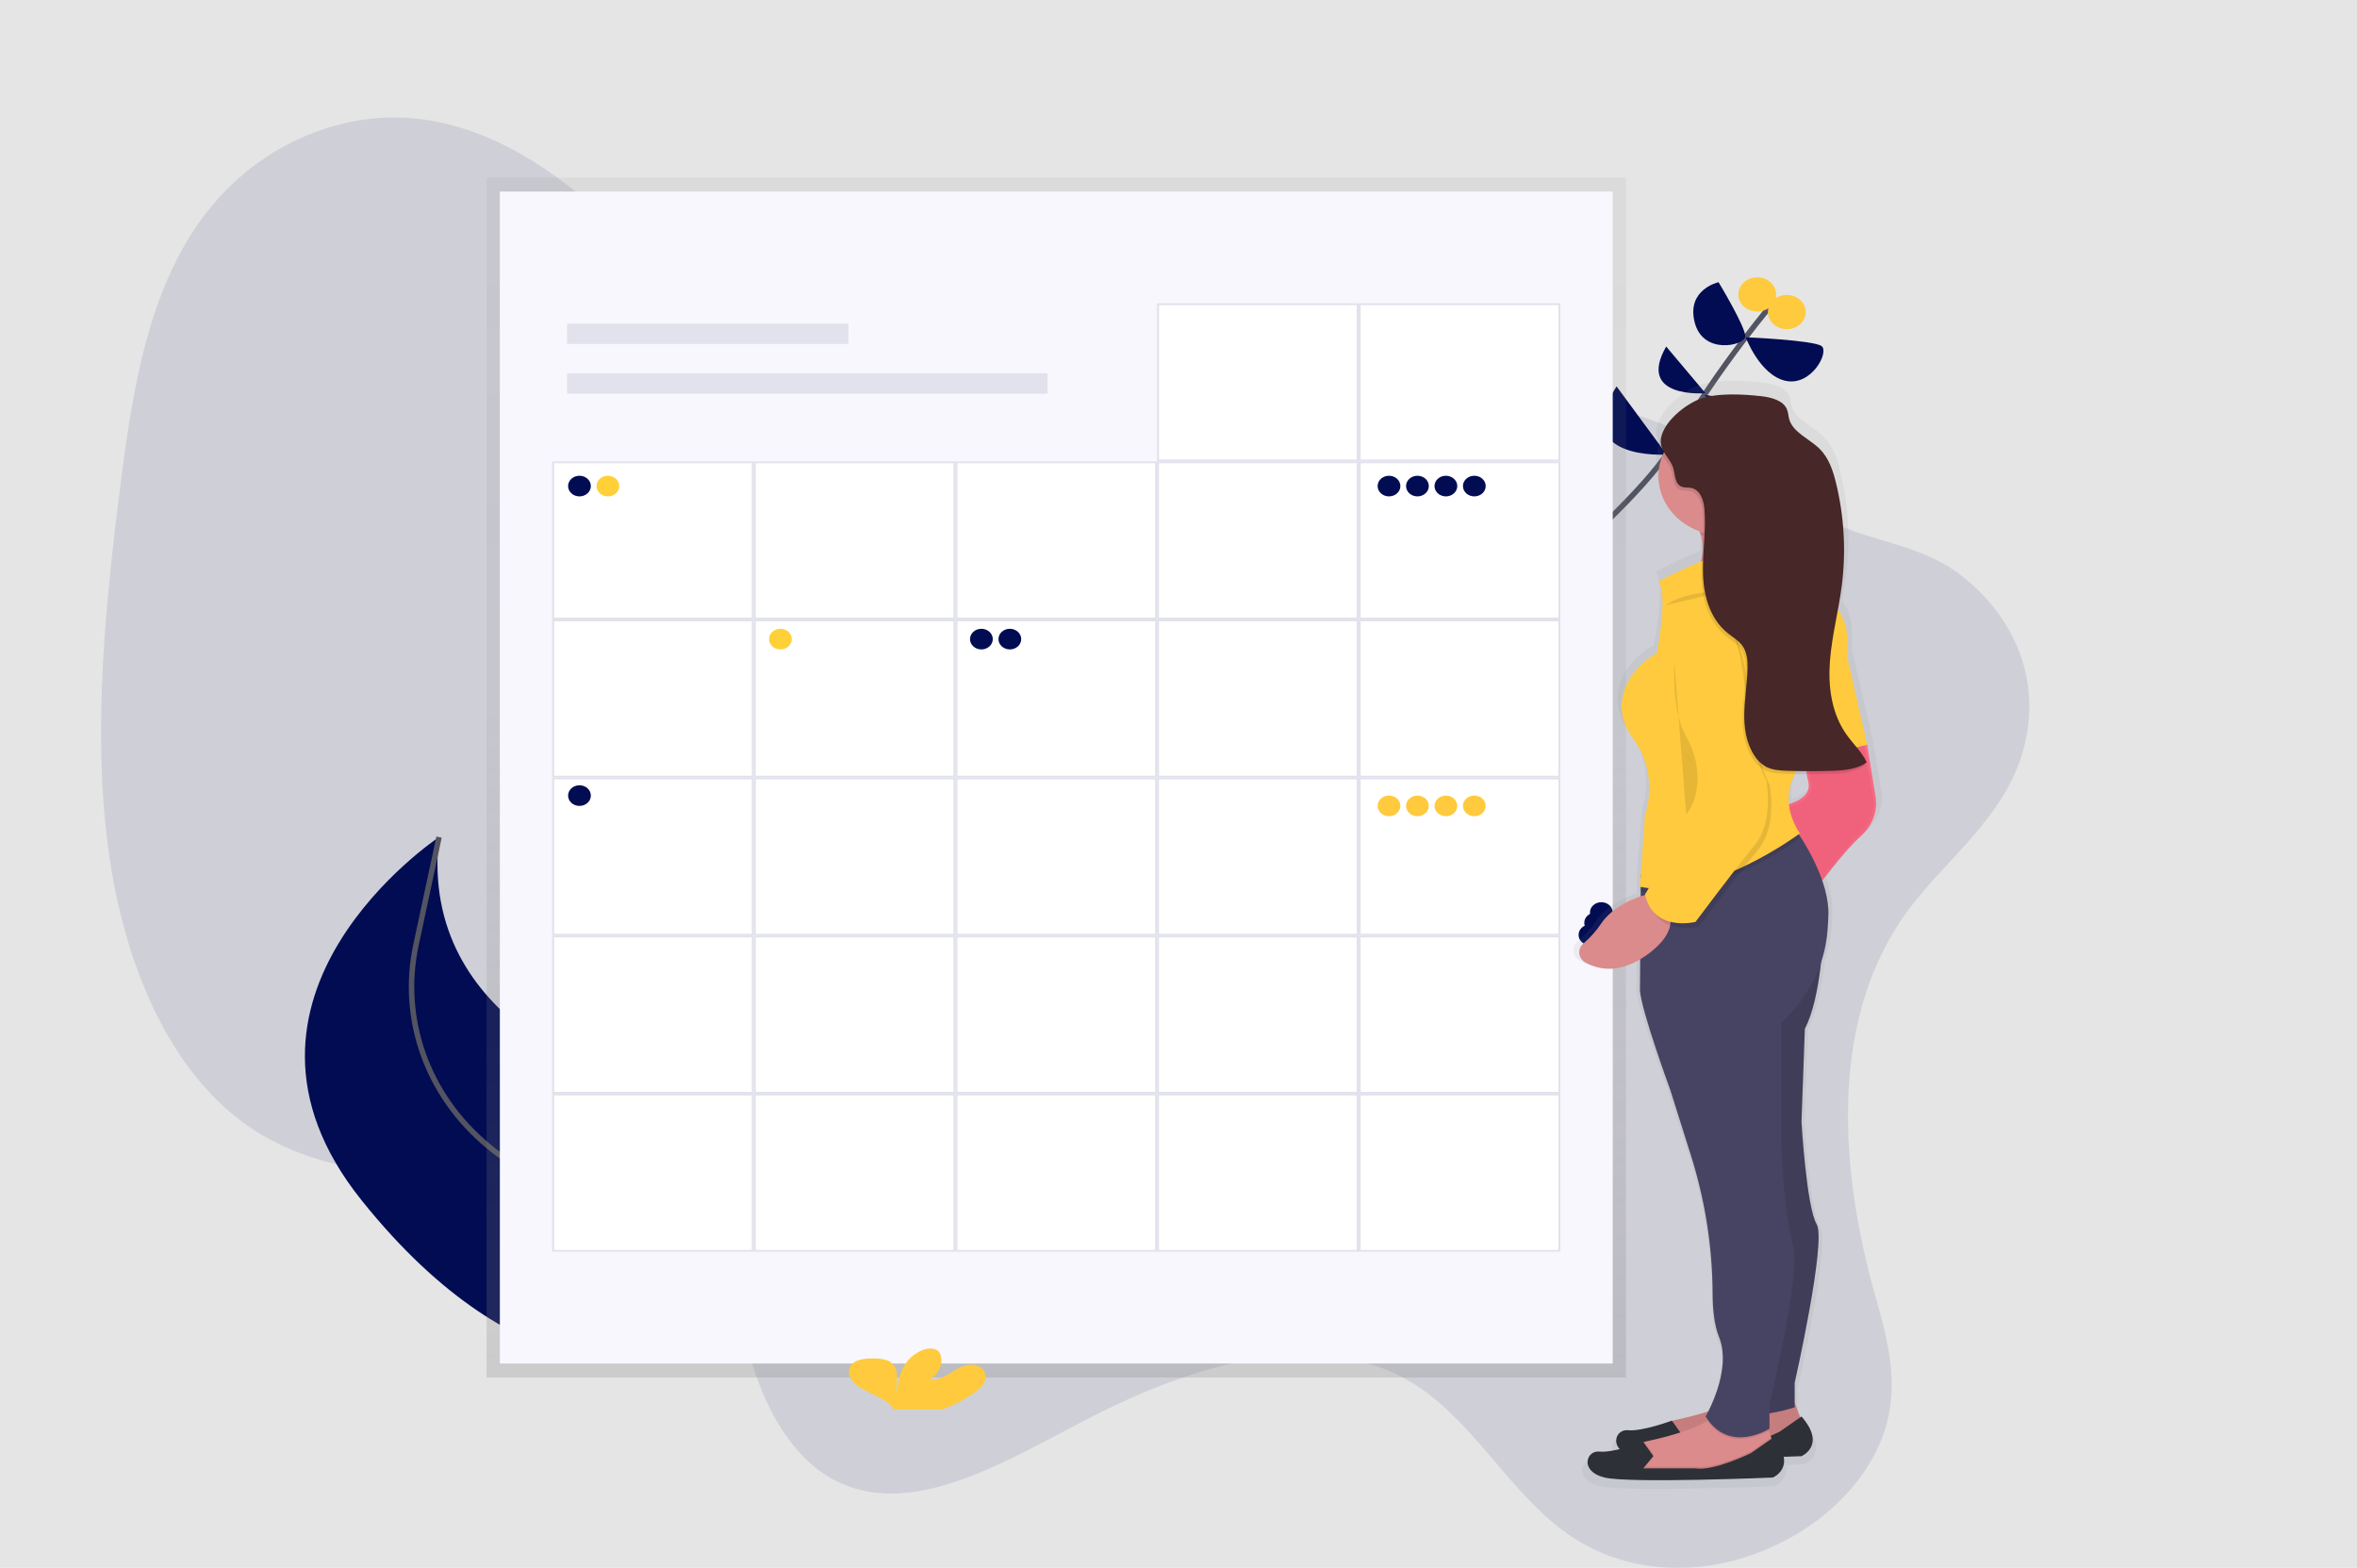 <svg width="863" height="574" viewBox="0 0 863 574" fill="none" xmlns="http://www.w3.org/2000/svg">
<rect width="863" height="574" fill="#E5E5E5"/>
<g id="undraw_Organizing_projects_0p9a 1" clip-path="url(#clip0)">
<g id="undraw_events_2p66 (1) 1">
<g id="undraw_events_2p66 (1) 2" clip-path="url(#clip1)">
<path id="Vector" opacity="0.1" d="M696.384 336.413C669.266 376.198 674.348 430.398 686.258 473.133C690.242 487.442 694.834 502.547 691.427 518.561C687.259 538.141 672.067 553.518 656.691 562.324C628.66 578.337 596.652 577.893 573.343 561.15C553.216 546.688 539.96 521.465 519.409 507.779C485.046 484.87 437.859 498.755 396.887 520.165C367.913 535.277 336.021 554.506 309.24 543.618C290.399 535.973 278.65 514.403 273.167 490.93C270.52 479.598 268.919 467.219 262.851 458.585C259.239 453.453 254.275 450.018 249.128 447.2C202.153 421.512 138.597 442.99 93.296 413.9C62.699 394.26 45.306 353.693 39.588 310.314C33.871 266.936 38.572 220.52 44.458 174.821C48.647 142.33 54.313 107.571 73.118 81.148C93.011 53.199 124.369 40.7 151.625 43.352C178.881 46.005 202.548 61.666 222.946 80.809C248.44 104.733 271.434 135.288 304.43 143.006C326.904 148.264 351.448 142.177 375.348 138.736C415.253 132.98 454.602 134.632 493.673 136.793C531.077 138.862 568.708 141.435 603.561 153.37C628.221 161.824 647.15 179.423 670.166 190.867C685.168 198.327 702.094 199.275 716.073 209.221C733.291 221.475 748.191 244.093 741.297 272.685C734.724 299.884 710.772 315.301 696.384 336.413Z" fill="#020C53"/>
<path id="Vector_2" d="M522.823 246.486C522.823 246.486 596.666 190.369 613.087 162.076C629.508 133.782 650.411 109.401 650.411 109.401" stroke="#535461" stroke-width="2" stroke-miterlimit="10"/>
<path id="Vector_3" d="M640.702 172.652L608.759 166.12C608.759 166.12 616.297 196.675 640.702 172.652Z" fill="#020C53"/>
<path id="Vector_4" d="M591.892 141.461L610.272 166.425C610.272 166.425 574.338 168.779 591.892 141.461Z" fill="#020C53"/>
<path id="Vector_5" d="M653.27 149.185L624.076 144.544C624.076 144.544 642.412 169.84 653.27 149.185Z" fill="#020C53"/>
<path id="Vector_6" d="M610.067 126.873L624.449 143.954C624.449 143.954 598.991 146.142 610.067 126.873Z" fill="#020C53"/>
<path id="Vector_7" d="M639.173 123.471C639.173 123.471 664.032 124.545 666.956 126.7C669.881 128.855 663.249 141.487 653.796 139.425C644.342 137.363 639.173 123.471 639.173 123.471Z" fill="#020C53"/>
<path id="Vector_8" d="M629.238 103.32C629.238 103.32 639.393 120.103 639.013 123.299C638.632 126.495 623.535 130.082 620.486 117.994C617.437 105.906 629.238 103.32 629.238 103.32Z" fill="#020C53"/>
<path id="Vector_9" d="M660.818 116.138C661.967 112.836 659.948 109.315 656.308 108.272C652.668 107.23 648.785 109.061 647.635 112.362C646.486 115.664 648.505 119.186 652.145 120.228C655.785 121.271 659.668 119.439 660.818 116.138Z" fill="#FFCA3D"/>
<path id="Vector_10" d="M649.997 109.686C651.147 106.385 649.127 102.863 645.487 101.821C641.847 100.778 637.964 102.609 636.814 105.911C635.665 109.212 637.684 112.734 641.324 113.777C644.964 114.819 648.847 112.988 649.997 109.686Z" fill="#FFCA3D"/>
<path id="Vector_11" d="M292.498 466.462C292.498 466.462 304.349 434.488 229.219 395.943C229.219 395.943 152.934 375.766 160.735 306.474C160.735 306.474 72.796 364.905 132.302 439.335C191.808 513.766 243.169 497.52 243.169 497.52L292.498 466.462Z" fill="#020C53"/>
<path id="Vector_12" d="M269.592 480.904C269.592 480.904 232.933 444.972 197.795 431.08C190.776 428.215 184.327 424.319 178.706 419.549C156.304 400.983 146.537 372.968 152.312 345.947L160.757 306.474" stroke="#535461" stroke-width="2" stroke-miterlimit="10"/>
<path id="Vector_13" d="M595.343 65.014H178.158V504.324H595.343V65.014Z" fill="url(#paint0_linear)"/>
<path id="Vector_14" d="M590.488 70.127H183.02V499.198H590.488V70.127Z" fill="#F7F7FD"/>
<path id="Vector_15" d="M310.637 118.492H207.629V125.931H310.637V118.492Z" fill="#E2E2EC"/>
<path id="Vector_16" d="M383.559 136.68H207.629V144.119H383.559V136.68Z" fill="#E2E2EC"/>
<path id="Vector_17" d="M570.974 111.383H497.87V168.594H570.974V111.383Z" fill="white"/>
<path id="Vector_18" d="M570.587 111.715V168.262H498.206V111.715H570.587ZM571.318 111.052H497.475V168.925H571.318V111.052Z" fill="#E2E2EC"/>
<path id="Vector_19" d="M497.139 111.383H424.034V168.594H497.139V111.383Z" fill="white"/>
<path id="Vector_20" d="M496.744 111.715V168.262H424.363V111.715H496.744ZM497.475 111.052H423.632V168.925H497.475V111.052Z" fill="#E2E2EC"/>
<path id="Vector_21" d="M570.974 169.257H497.87V226.467H570.974V169.257Z" fill="white"/>
<path id="Vector_22" d="M570.587 169.588V226.136H498.206V169.588H570.587ZM571.318 168.925H497.475V226.799H571.318V168.925Z" fill="#E2E2EC"/>
<path id="Vector_23" d="M497.139 169.257H424.034V226.467H497.139V169.257Z" fill="white"/>
<path id="Vector_24" d="M496.744 169.588V226.136H424.363V169.588H496.744ZM497.475 168.925H423.632V226.799H497.475V168.925Z" fill="#E2E2EC"/>
<path id="Vector_25" d="M423.303 169.257H350.198V226.467H423.303V169.257Z" fill="white"/>
<path id="Vector_26" d="M422.937 169.588V226.136H350.556V169.588H422.937ZM423.668 168.925H349.825V226.799H423.668V168.925Z" fill="#E2E2EC"/>
<path id="Vector_27" d="M349.467 169.257H276.362V226.467H349.467V169.257Z" fill="white"/>
<path id="Vector_28" d="M349.101 169.588V226.136H276.72V169.588H349.101ZM349.832 168.925H275.989V226.799H349.832V168.925Z" fill="#E2E2EC"/>
<path id="Vector_29" d="M275.631 169.257H202.526V226.467H275.631V169.257Z" fill="white"/>
<path id="Vector_30" d="M275.265 169.588V226.136H202.884V169.588H275.265ZM275.996 168.925H202.153V226.799H275.996V168.925Z" fill="#E2E2EC"/>
<path id="Vector_31" d="M570.974 227.124H497.87V284.334H570.974V227.124Z" fill="white"/>
<path id="Vector_32" d="M570.587 227.462V284.009H498.206V227.462H570.587ZM571.318 226.799H497.475V284.672H571.318V226.799Z" fill="#E2E2EC"/>
<path id="Vector_33" d="M497.139 227.124H424.034V284.334H497.139V227.124Z" fill="white"/>
<path id="Vector_34" d="M496.744 227.462V284.009H424.363V227.462H496.744ZM497.475 226.799H423.632V284.672H497.475V226.799Z" fill="#E2E2EC"/>
<path id="Vector_35" d="M423.303 227.124H350.198V284.334H423.303V227.124Z" fill="white"/>
<path id="Vector_36" d="M422.937 227.462V284.009H350.556V227.462H422.937ZM423.668 226.799H349.825V284.672H423.668V226.799Z" fill="#E2E2EC"/>
<path id="Vector_37" d="M349.467 227.124H276.362V284.334H349.467V227.124Z" fill="white"/>
<path id="Vector_38" d="M349.101 227.462V284.009H276.72V227.462H349.101ZM349.832 226.799H275.989V284.672H349.832V226.799Z" fill="#E2E2EC"/>
<path id="Vector_39" d="M275.631 227.124H202.526V284.334H275.631V227.124Z" fill="white"/>
<path id="Vector_40" d="M275.265 227.462V284.009H202.884V227.462H275.265ZM275.996 226.799H202.153V284.672H275.996V226.799Z" fill="#E2E2EC"/>
<path id="Vector_41" d="M570.974 284.997H497.87V342.208H570.974V284.997Z" fill="white"/>
<path id="Vector_42" d="M570.587 285.329V341.876H498.206V285.329H570.587ZM571.318 284.666H497.475V342.539H571.318V284.666Z" fill="#E2E2EC"/>
<path id="Vector_43" d="M497.139 284.997H424.034V342.208H497.139V284.997Z" fill="white"/>
<path id="Vector_44" d="M496.744 285.329V341.876H424.363V285.329H496.744ZM497.475 284.666H423.632V342.539H497.475V284.666Z" fill="#E2E2EC"/>
<path id="Vector_45" d="M423.303 284.997H350.198V342.208H423.303V284.997Z" fill="white"/>
<path id="Vector_46" d="M422.937 285.329V341.876H350.556V285.329H422.937ZM423.668 284.666H349.825V342.539H423.668V284.666Z" fill="#E2E2EC"/>
<path id="Vector_47" d="M349.467 284.997H276.362V342.208H349.467V284.997Z" fill="white"/>
<path id="Vector_48" d="M349.101 285.329V341.876H276.72V285.329H349.101ZM349.832 284.666H275.989V342.539H349.832V284.666Z" fill="#E2E2EC"/>
<path id="Vector_49" d="M275.631 284.997H202.526V342.208H275.631V284.997Z" fill="white"/>
<path id="Vector_50" d="M275.265 285.329V341.876H202.884V285.329H275.265ZM275.996 284.666H202.153V342.539H275.996V284.666Z" fill="#E2E2EC"/>
<path id="Vector_51" d="M570.974 342.864H497.87V400.074H570.974V342.864Z" fill="white"/>
<path id="Vector_52" d="M570.587 343.202V399.743H498.206V343.202H570.587ZM571.318 342.539H497.475V400.406H571.318V342.539Z" fill="#E2E2EC"/>
<path id="Vector_53" d="M497.139 342.864H424.034V400.074H497.139V342.864Z" fill="white"/>
<path id="Vector_54" d="M496.744 343.202V399.743H424.363V343.202H496.744ZM497.475 342.539H423.632V400.406H497.475V342.539Z" fill="#E2E2EC"/>
<path id="Vector_55" d="M423.303 342.864H350.198V400.074H423.303V342.864Z" fill="white"/>
<path id="Vector_56" d="M422.937 343.202V399.743H350.556V343.202H422.937ZM423.668 342.539H349.825V400.406H423.668V342.539Z" fill="#E2E2EC"/>
<path id="Vector_57" d="M349.467 342.864H276.362V400.074H349.467V342.864Z" fill="white"/>
<path id="Vector_58" d="M349.101 343.202V399.743H276.72V343.202H349.101ZM349.832 342.539H275.989V400.406H349.832V342.539Z" fill="#E2E2EC"/>
<path id="Vector_59" d="M275.631 342.864H202.526V400.074H275.631V342.864Z" fill="white"/>
<path id="Vector_60" d="M275.265 343.202V399.743H202.884V343.202H275.265ZM275.996 342.539H202.153V400.406H275.996V342.539Z" fill="#E2E2EC"/>
<path id="Vector_61" d="M570.974 400.738H497.87V457.948H570.974V400.738Z" fill="white"/>
<path id="Vector_62" d="M570.587 401.069V457.616H498.206V401.069H570.587ZM571.318 400.406H497.475V458.28H571.318V400.406Z" fill="#E2E2EC"/>
<path id="Vector_63" d="M497.139 400.738H424.034V457.948H497.139V400.738Z" fill="white"/>
<path id="Vector_64" d="M496.744 401.069V457.616H424.363V401.069H496.744ZM497.475 400.406H423.632V458.28H497.475V400.406Z" fill="#E2E2EC"/>
<path id="Vector_65" d="M423.303 400.738H350.198V457.948H423.303V400.738Z" fill="white"/>
<path id="Vector_66" d="M422.937 401.069V457.616H350.556V401.069H422.937ZM423.668 400.406H349.825V458.28H423.668V400.406Z" fill="#E2E2EC"/>
<path id="Vector_67" d="M349.467 400.738H276.362V457.948H349.467V400.738Z" fill="white"/>
<path id="Vector_68" d="M349.101 401.069V457.616H276.72V401.069H349.101ZM349.832 400.406H275.989V458.28H349.832V400.406Z" fill="#E2E2EC"/>
<path id="Vector_69" d="M275.631 400.738H202.526V457.948H275.631V400.738Z" fill="white"/>
<path id="Vector_70" d="M275.265 401.069V457.616H202.884V401.069H275.265ZM275.996 400.406H202.153V458.28H275.996V400.406Z" fill="#E2E2EC"/>
<path id="Vector_71" d="M356.076 510.397C358.167 508.959 360.134 507.261 360.74 505.192C361.052 504.097 360.887 502.936 360.28 501.948C359.673 500.961 358.67 500.223 357.48 499.888C354.489 499.039 351.294 500.551 348.867 502.122C346.44 503.694 343.669 505.438 340.496 505.113C343.778 502.958 345.343 499.463 344.436 496.287C344.281 495.603 343.898 494.978 343.34 494.497C341.68 493.171 338.668 493.748 336.679 494.782C330.355 498.097 328.593 504.43 328.557 510.152C327.92 508.09 328.454 505.942 328.44 503.82C328.425 501.698 327.643 499.357 325.23 498.217C323.686 497.61 322.014 497.318 320.331 497.361C317.487 497.282 314.322 497.494 312.384 499.032C309.971 500.942 310.6 504.151 312.699 506.253C314.797 508.355 317.992 509.675 320.924 511.127C323.161 512.234 325.427 513.527 326.773 515.278C326.949 515.51 327.096 515.759 327.211 516.02H345.029C348.953 514.568 352.664 512.679 356.076 510.397Z" fill="#FFCA3D"/>
<path id="Vector_72" d="M212.169 181.736C214.471 181.736 216.337 180.044 216.337 177.956C216.337 175.869 214.471 174.177 212.169 174.177C209.868 174.177 208.002 175.869 208.002 177.956C208.002 180.044 209.868 181.736 212.169 181.736Z" fill="#020C53"/>
<path id="Vector_73" d="M222.581 181.736C224.882 181.736 226.748 180.044 226.748 177.956C226.748 175.869 224.882 174.177 222.581 174.177C220.279 174.177 218.413 175.869 218.413 177.956C218.413 180.044 220.279 181.736 222.581 181.736Z" fill="#FFD037"/>
<path id="Vector_74" d="M359.329 237.766C361.631 237.766 363.497 236.074 363.497 233.987C363.497 231.899 361.631 230.207 359.329 230.207C357.028 230.207 355.162 231.899 355.162 233.987C355.162 236.074 357.028 237.766 359.329 237.766Z" fill="#020C53"/>
<path id="Vector_75" d="M369.748 237.766C372.05 237.766 373.915 236.074 373.915 233.987C373.915 231.899 372.05 230.207 369.748 230.207C367.446 230.207 365.581 231.899 365.581 233.987C365.581 236.074 367.446 237.766 369.748 237.766Z" fill="#020C53"/>
<path id="Vector_76" d="M582.153 346.047C584.455 346.047 586.321 344.355 586.321 342.267C586.321 340.18 584.455 338.488 582.153 338.488C579.852 338.488 577.986 340.18 577.986 342.267C577.986 344.355 579.852 346.047 582.153 346.047Z" fill="#020C53"/>
<path id="Vector_77" d="M584.237 341.644C586.539 341.644 588.404 339.952 588.404 337.864C588.404 335.777 586.539 334.085 584.237 334.085C581.935 334.085 580.07 335.777 580.07 337.864C580.07 339.952 581.935 341.644 584.237 341.644Z" fill="#020C53"/>
<path id="Vector_78" d="M586.321 337.864C588.622 337.864 590.488 336.172 590.488 334.085C590.488 331.998 588.622 330.305 586.321 330.305C584.019 330.305 582.153 331.998 582.153 334.085C582.153 336.172 584.019 337.864 586.321 337.864Z" fill="#020C53"/>
<path id="Vector_79" d="M508.573 181.736C510.875 181.736 512.741 180.044 512.741 177.956C512.741 175.869 510.875 174.177 508.573 174.177C506.272 174.177 504.406 175.869 504.406 177.956C504.406 180.044 506.272 181.736 508.573 181.736Z" fill="#020C53"/>
<path id="Vector_80" d="M518.984 181.736C521.286 181.736 523.152 180.044 523.152 177.956C523.152 175.869 521.286 174.177 518.984 174.177C516.683 174.177 514.817 175.869 514.817 177.956C514.817 180.044 516.683 181.736 518.984 181.736Z" fill="#020C53"/>
<path id="Vector_81" d="M529.403 181.736C531.704 181.736 533.57 180.044 533.57 177.956C533.57 175.869 531.704 174.177 529.403 174.177C527.101 174.177 525.236 175.869 525.236 177.956C525.236 180.044 527.101 181.736 529.403 181.736Z" fill="#020C53"/>
<path id="Vector_82" d="M539.814 181.736C542.116 181.736 543.981 180.044 543.981 177.956C543.981 175.869 542.116 174.177 539.814 174.177C537.512 174.177 535.647 175.869 535.647 177.956C535.647 180.044 537.512 181.736 539.814 181.736Z" fill="#020C53"/>
<path id="Vector_83" d="M508.573 298.829C510.875 298.829 512.741 297.137 512.741 295.049C512.741 292.962 510.875 291.27 508.573 291.27C506.272 291.27 504.406 292.962 504.406 295.049C504.406 297.137 506.272 298.829 508.573 298.829Z" fill="#FFCA3D"/>
<path id="Vector_84" d="M518.984 298.829C521.286 298.829 523.152 297.137 523.152 295.049C523.152 292.962 521.286 291.27 518.984 291.27C516.683 291.27 514.817 292.962 514.817 295.049C514.817 297.137 516.683 298.829 518.984 298.829Z" fill="#FFCA3D"/>
<path id="Vector_85" d="M529.403 298.829C531.704 298.829 533.57 297.137 533.57 295.049C533.57 292.962 531.704 291.27 529.403 291.27C527.101 291.27 525.236 292.962 525.236 295.049C525.236 297.137 527.101 298.829 529.403 298.829Z" fill="#FFCA3D"/>
<path id="Vector_86" d="M539.814 298.829C542.116 298.829 543.981 297.137 543.981 295.049C543.981 292.962 542.116 291.27 539.814 291.27C537.512 291.27 535.647 292.962 535.647 295.049C535.647 297.137 537.512 298.829 539.814 298.829Z" fill="#FFCA3D"/>
<path id="Vector_87" d="M285.749 237.766C288.051 237.766 289.917 236.074 289.917 233.987C289.917 231.899 288.051 230.207 285.749 230.207C283.448 230.207 281.582 231.899 281.582 233.987C281.582 236.074 283.448 237.766 285.749 237.766Z" fill="#FFD037"/>
<path id="Vector_88" d="M212.169 295.056C214.471 295.056 216.337 293.364 216.337 291.277C216.337 289.189 214.471 287.497 212.169 287.497C209.868 287.497 208.002 289.189 208.002 291.277C208.002 293.364 209.868 295.056 212.169 295.056Z" fill="#020C53"/>
<path id="Vector_89" d="M578.556 351.749C583.126 354.196 590.254 355.787 599.283 350.529L599.196 362.173C599.839 370.13 610.726 399.246 610.726 399.246L618.402 423.183C623.903 440.093 626.743 457.624 626.839 475.254C626.839 481.096 627.439 487.117 629.289 491.646C633.376 501.665 627.68 514.575 625.209 519.382C621.049 520.657 616.82 521.737 612.539 522.618C612.154 522.698 611.775 522.802 611.405 522.93L611.354 522.863C611.354 522.863 599.832 527.008 594.714 526.437C590.897 526.013 588.507 530.33 591.497 533.506C588.675 534.169 585.78 534.64 583.828 534.421C578.71 533.851 576.143 541.834 585.75 544.115C595.357 546.396 649.789 544.115 649.789 544.115C651.32 543.42 652.553 542.284 653.294 540.884C654.036 539.485 654.243 537.902 653.884 536.384C658.066 536.238 660.676 536.125 660.676 536.125C660.676 536.125 670.283 532.146 660.676 521.292L660.164 521.643L658.109 516.16V508.753C658.109 508.753 670.275 455.707 666.437 449.434C662.599 443.161 660.676 411.221 660.676 411.221L661.977 376.429C665.45 369.931 667.227 359.746 668.126 351.782C669.432 347.983 670.257 344.061 670.582 340.092C670.736 338.223 670.86 336.26 670.941 334.224C670.973 329.759 670.167 325.322 668.557 321.102C672.213 316.328 678.157 308.948 683.063 304.585C690.747 297.742 688.824 289.751 688.824 289.751L685.622 270.356L677.937 237.275C678.903 228.098 676.79 222.814 674.457 219.83C675.013 216.866 675.532 213.902 675.92 210.925C677.623 197.978 676.864 184.862 673.675 172.148C672.564 167.712 671.05 163.163 667.621 159.801C663.739 155.995 657.437 153.674 655.989 148.688C655.631 147.448 655.616 146.129 655.097 144.935C653.694 141.673 649.248 140.486 645.359 140.061C638.428 139.299 628.404 138.735 621.743 141.189C617.094 142.913 610.689 147.66 608.145 152.753C606.682 155.093 606.002 157.553 606.624 159.868C606.869 160.72 607.24 161.539 607.728 162.301C606.736 164.74 606.231 167.32 606.236 169.92C606.26 174.389 607.766 178.748 610.559 182.43C613.352 186.111 617.303 188.945 621.897 190.562C622.051 190.999 622.189 191.43 622.306 191.855C622.597 192.876 622.808 193.916 622.935 194.964C622.811 196.954 622.672 199.003 622.57 201.025C622.497 201.303 622.419 201.577 622.336 201.847C616.828 204.059 611.459 206.542 606.251 209.287C610.097 214.419 605.608 236.095 605.608 236.095C596.001 241.227 586.394 254.35 596.644 268.036C606.894 281.722 601.126 296.548 601.126 296.548L599.525 318.847V318.887L599.203 323.35H599.327L599.203 325.041L599.481 325.087V326.904C594.984 328.402 588.412 331.426 584.493 337.016C582.64 339.765 580.384 342.275 577.788 344.475C577.192 344.943 576.728 345.534 576.435 346.198C576.141 346.862 576.027 347.58 576.103 348.292C576.178 349.004 576.44 349.689 576.867 350.291C577.293 350.892 577.873 351.392 578.556 351.749ZM655.88 292.497C655.494 288.639 656.28 284.759 658.153 281.277C659.659 281.304 661.168 281.319 662.679 281.324C662.833 282.285 663.015 283.2 663.235 284.036C664.536 289.062 659.338 291.469 655.872 292.49L655.88 292.497Z" fill="url(#paint1_linear)"/>
<path id="Vector_90" d="M657.144 513.56L659.608 520.264L651.566 527.558L625.07 533.148L605.966 531.47L607.202 525.323C607.567 524.002 608.326 522.797 609.396 521.842C610.467 520.886 611.807 520.216 613.27 519.906C621.122 518.235 636.095 514.416 639.239 509.118L657.144 513.56Z" fill="#DB8B8B"/>
<path id="Vector_91" opacity="0.1" d="M657.144 513.56L659.608 520.264L651.566 527.558L625.07 533.148L605.966 531.47L607.202 525.323C607.567 524.002 608.326 522.797 609.396 521.842C610.467 520.886 611.807 520.216 613.27 519.906C621.122 518.235 636.095 514.416 639.239 509.118L657.144 513.56Z" fill="black"/>
<path id="Vector_92" d="M612.159 529.766L615.858 525.297L612.159 520.118C612.159 520.118 601.067 524.176 596.14 523.619C591.212 523.062 588.748 530.913 597.989 533.121C607.231 535.329 659.608 533.121 659.608 533.121C659.608 533.121 668.85 529.209 659.608 518.593L651.566 524.183C651.566 524.183 638.011 530.887 631.233 529.773L612.159 529.766Z" fill="#2E3037"/>
<path id="Vector_93" d="M595.518 539.255L614.622 540.932L641.118 535.342L649.161 528.049L648.51 526.272L647.589 523.778L646.667 521.352L628.799 516.882C627.886 518.234 626.633 519.37 625.143 520.198C619.338 523.798 608.912 526.398 602.793 527.697C602.545 527.752 602.301 527.821 602.062 527.903C600.766 528.298 599.6 528.982 598.673 529.893C597.745 530.804 597.085 531.912 596.754 533.115L595.518 539.255Z" fill="#DB8B8B"/>
<path id="Vector_94" opacity="0.1" d="M595.518 539.255L614.622 540.932L641.118 535.342L649.161 528.049L648.51 526.272L641.155 531.404C641.155 531.404 627.6 538.108 620.822 536.994H601.682L605.381 532.524L602.062 527.883C600.766 528.278 599.6 528.962 598.673 529.873C597.745 530.784 597.085 531.892 596.754 533.095L595.518 539.255Z" fill="black"/>
<path id="Vector_95" d="M601.682 537.59L605.381 533.121L601.682 527.943C601.682 527.943 590.59 532.001 585.663 531.444C580.735 530.887 578.271 538.737 587.512 540.946C596.754 543.154 649.131 540.946 649.131 540.946C649.131 540.946 658.373 537.033 649.131 526.418L641.089 532.007C641.089 532.007 627.534 538.711 620.757 537.597L601.682 537.59Z" fill="#2E3037"/>
<path id="Vector_96" d="M617.086 213.458C617.086 213.458 646.667 216.249 642.354 205.076C641.148 201.908 640.833 198.516 641.44 195.21C642.207 191.11 643.995 187.223 646.667 183.845L618.936 187.757C620.598 190.277 621.863 192.995 622.694 195.833C625.999 207.682 617.086 213.458 617.086 213.458Z" fill="#DB8B8B"/>
<path id="Vector_97" d="M667.614 340.875C667.614 340.875 667 364.905 660.837 376.641L659.601 410.73C659.601 410.73 661.451 442.027 665.15 448.174C668.85 454.321 657.108 506.293 657.108 506.293V515.238C657.108 515.238 637.368 521.942 631.84 514.117L637.39 447.611L634.926 355.403L667.614 340.875Z" fill="#474463"/>
<path id="Vector_98" opacity="0.1" d="M667.614 340.875C667.614 340.875 667 364.905 660.837 376.641L659.601 410.73C659.601 410.73 661.451 442.027 665.15 448.174C668.85 454.321 657.108 506.293 657.108 506.293V515.238C657.108 515.238 637.368 521.942 631.84 514.117L637.39 447.611L634.926 355.403L667.614 340.875Z" fill="black"/>
<path id="Vector_99" d="M679.941 263.752L683.64 272.697L686.718 291.701C687.134 294.348 686.848 297.047 685.883 299.574C684.917 302.101 683.302 304.382 681.169 306.229C673.777 312.933 663.915 326.904 663.915 326.904L652.217 295.076C652.217 295.076 663.915 293.398 662.08 286.131C660.244 278.864 660.837 265.403 660.837 265.403L679.941 263.752Z" fill="#FC6681"/>
<g id="Vector_100" opacity="0.05">
<path d="M664.058 325.844L652.892 295.465C653.21 295.403 653.639 295.312 654.139 295.185C655.226 294.909 656.668 294.462 658.057 293.777C659.442 293.095 660.814 292.159 661.72 290.884C662.641 289.59 663.06 287.972 662.564 286.009C661.662 282.435 661.351 277.304 661.27 273.032C661.229 270.904 661.246 269 661.273 267.63C661.286 266.944 661.302 266.393 661.314 266.012C661.316 265.959 661.318 265.91 661.319 265.863L679.619 264.282L683.156 272.834L686.224 291.778C686.224 291.779 686.225 291.779 686.225 291.78C686.627 294.34 686.35 296.95 685.415 299.396C684.481 301.842 682.915 304.056 680.842 305.851L680.842 305.851L680.833 305.859C677.103 309.241 672.768 314.439 669.376 318.772C667.678 320.942 666.211 322.902 665.168 324.32C664.711 324.941 664.336 325.459 664.058 325.844Z" fill="black"/>
<path d="M664.058 325.844L652.892 295.465C653.21 295.403 653.639 295.312 654.139 295.185C655.226 294.909 656.668 294.462 658.057 293.777C659.442 293.095 660.814 292.159 661.72 290.884C662.641 289.59 663.06 287.972 662.564 286.009C661.662 282.435 661.351 277.304 661.27 273.032C661.229 270.904 661.246 269 661.273 267.63C661.286 266.944 661.302 266.393 661.314 266.012C661.316 265.959 661.318 265.91 661.319 265.863L679.619 264.282L683.156 272.834L686.224 291.778C686.224 291.779 686.225 291.779 686.225 291.78C686.627 294.34 686.35 296.95 685.415 299.396C684.481 301.842 682.915 304.056 680.842 305.851L680.842 305.851L680.833 305.859C677.103 309.241 672.768 314.439 669.376 318.772C667.678 320.942 666.211 322.902 665.168 324.32C664.711 324.941 664.336 325.459 664.058 325.844Z" stroke="black"/>
<path d="M664.058 325.844L652.892 295.465C653.21 295.403 653.639 295.312 654.139 295.185C655.226 294.909 656.668 294.462 658.057 293.777C659.442 293.095 660.814 292.159 661.72 290.884C662.641 289.59 663.06 287.972 662.564 286.009C661.662 282.435 661.351 277.304 661.27 273.032C661.229 270.904 661.246 269 661.273 267.63C661.286 266.944 661.302 266.393 661.314 266.012C661.316 265.959 661.318 265.91 661.319 265.863L679.619 264.282L683.156 272.834L686.224 291.778C686.224 291.779 686.225 291.779 686.225 291.78C686.627 294.34 686.35 296.95 685.415 299.396C684.481 301.842 682.915 304.056 680.842 305.851L680.842 305.851L680.833 305.859C677.103 309.241 672.768 314.439 669.376 318.772C667.678 320.942 666.211 322.902 665.168 324.32C664.711 324.941 664.336 325.459 664.058 325.844Z" stroke="url(#paint2_linear)"/>
</g>
<path id="Vector_101" opacity="0.1" d="M625.172 520.204C633.076 531.477 645.381 525.091 647.559 523.818L646.667 521.352L628.799 516.882C627.895 518.233 626.653 519.371 625.172 520.204Z" fill="black"/>
<path id="Vector_102" d="M600.453 362.67C601.067 370.495 611.544 398.994 611.544 398.994L618.936 422.447C624.233 439.03 626.966 456.199 627.059 473.464C627.059 479.186 627.636 485.088 629.42 489.524C634.348 501.817 624.493 518.587 624.493 518.587C633.12 532.558 647.888 523.056 647.888 523.056V514.117C647.888 514.117 659.586 465.494 656.516 455.999C653.445 446.503 652.202 420.789 652.202 420.789V374.374C662.073 365.453 668.075 353.61 669.113 341.007C669.259 339.177 669.376 337.254 669.456 335.259C669.954 322.66 660.449 307.867 656.735 302.602C655.843 301.329 655.273 300.613 655.273 300.613L600.863 320.187L600.738 320.233V322.143V326.367L600.453 362.67Z" fill="#474463"/>
<path id="Vector_103" opacity="0.1" d="M618.936 187.75C620.598 190.27 621.863 192.989 622.694 195.826C625.706 196.863 628.917 197.342 632.136 197.235C635.356 197.128 638.519 196.437 641.44 195.203C642.208 191.106 643.996 187.221 646.667 183.845L618.936 187.75Z" fill="black"/>
<path id="Vector_104" d="M631.263 196.125C644.535 196.125 655.295 186.367 655.295 174.329C655.295 162.292 644.535 152.534 631.263 152.534C617.99 152.534 607.231 162.292 607.231 174.329C607.231 186.367 617.99 196.125 631.263 196.125Z" fill="#DB8B8B"/>
<path id="Vector_105" opacity="0.1" d="M600.453 326.347L600.716 326.393C626.554 331.214 658.994 306.786 658.994 306.786C658.125 305.457 657.374 304.066 656.75 302.628C655.858 301.355 655.287 300.639 655.287 300.639L600.877 320.213L600.738 322.169L600.453 326.347Z" fill="black"/>
<path id="Vector_106" d="M607.231 212.894C607.231 212.894 641.74 193.89 652.831 201.714L668.236 219.618C668.236 219.618 678.098 222.409 676.278 240.292L683.64 272.697L661.458 277.73C661.458 277.73 648.517 288.909 658.994 305.115C658.994 305.115 626.335 329.702 600.453 324.676L602.303 298.411C602.303 298.411 607.852 283.883 597.989 270.469C588.127 257.055 597.375 244.205 606.617 239.172C606.617 239.165 610.923 217.927 607.231 212.894Z" fill="#FFCA3D"/>
<path id="Vector_107" d="M605.381 326.904C605.381 326.904 592.44 329.138 586.277 338.083C584.499 340.766 582.329 343.22 579.828 345.377C579.266 345.84 578.83 346.415 578.555 347.058C578.28 347.7 578.174 348.391 578.245 349.077C578.316 349.763 578.562 350.425 578.963 351.009C579.365 351.594 579.912 352.086 580.559 352.446C585.451 355.098 593.427 356.749 603.502 349.243C620.786 336.406 605.381 326.904 605.381 326.904Z" fill="#DB8B8B"/>
<path id="Vector_108" opacity="0.1" d="M624.485 223.517C624.485 223.517 636.812 222.396 639.89 251.459C642.968 280.521 647.932 287.225 647.932 287.225C647.932 287.225 651.01 302.317 643.619 311.255C636.227 320.193 622.051 339.197 622.051 339.197C622.051 339.197 606.646 343.109 603.568 329.138L622.672 296.727C622.672 296.727 625.75 285.548 618.358 277.723C610.967 269.899 605.381 217.927 624.485 223.517Z" fill="black"/>
<path id="Vector_109" d="M623.228 221.839C623.228 221.839 635.554 220.718 638.632 249.781C641.71 278.844 646.675 285.548 646.675 285.548C646.675 285.548 649.753 300.639 642.361 309.577C634.969 318.516 620.793 337.52 620.793 337.52C620.793 337.52 605.388 341.432 602.31 327.461L621.415 295.049C621.415 295.049 624.493 283.87 617.101 276.046C609.709 268.221 604.145 216.249 623.228 221.839Z" fill="#FFCA3D"/>
<path id="Vector_110" opacity="0.1" d="M613.08 242.792C613.08 242.792 611.851 260.099 617.379 269.62C622.906 279.142 622.928 291.416 617.379 298.133" fill="black"/>
<path id="Vector_111" opacity="0.1" d="M610.002 221.56C610.002 221.56 614.929 217.091 629.106 216.528C643.282 215.964 649.438 212.059 649.438 212.059" fill="black"/>
<path id="Vector_112" opacity="0.1" d="M644.277 146.168C648.02 146.586 652.319 147.753 653.65 150.943C654.147 152.116 654.161 153.409 654.505 154.623C655.902 159.503 661.963 161.777 665.699 165.51C668.996 168.826 670.451 173.262 671.548 177.605C674.624 190.059 675.366 202.895 673.741 215.573C672.542 224.856 670.085 233.967 669.398 243.276C668.711 252.586 669.968 262.38 675.576 270.204C677.989 273.566 681.176 276.523 682.887 280.223C679.356 282.822 674.479 283.194 669.924 283.333C664.626 283.496 659.326 283.496 654.023 283.333C651.244 283.247 648.342 283.081 645.944 281.808C644.168 280.778 642.709 279.357 641.703 277.677C638.669 273.035 637.909 267.399 638.048 261.988C638.186 256.578 639.122 251.193 639.232 245.776C639.29 242.825 639.035 239.689 637.163 237.275C635.81 235.531 633.756 234.358 632.001 232.945C625.421 227.641 623.14 219.14 622.921 211.15C622.701 203.16 624.156 195.157 623.41 187.193C623.118 184.077 621.831 180.33 618.453 179.727C617.386 179.535 616.26 179.727 615.237 179.355C612.524 178.407 612.787 174.939 612.012 172.4C611.142 169.549 608.459 167.347 607.706 164.443C605.929 157.679 615.419 149.61 621.641 147.256C627.965 144.856 637.609 145.426 644.277 146.168Z" fill="black"/>
<path id="Vector_113" d="M644.891 145.054C648.634 145.472 652.933 146.639 654.264 149.829C654.761 151.002 654.776 152.295 655.119 153.509C656.516 158.389 662.577 160.663 666.313 164.396C669.61 167.712 671.065 172.148 672.162 176.491C675.238 188.945 675.98 201.781 674.355 214.459C673.156 223.742 670.699 232.853 670.012 242.162C669.325 251.472 670.582 261.266 676.19 269.09C678.603 272.452 681.791 275.409 683.501 279.109C679.97 281.708 675.093 282.08 670.539 282.219C665.24 282.382 659.94 282.382 654.637 282.219C651.858 282.133 648.956 281.967 646.558 280.694C644.782 279.664 643.323 278.243 642.317 276.563C639.283 271.921 638.523 266.285 638.662 260.874C638.801 255.464 639.736 250.079 639.846 244.662C639.905 241.711 639.649 238.575 637.777 236.161C636.424 234.418 634.37 233.244 632.615 231.832C626.035 226.527 623.754 218.026 623.535 210.036C623.315 202.046 624.77 194.043 624.025 186.079C623.732 182.963 622.445 179.216 619.068 178.613C618 178.421 616.874 178.613 615.851 178.242C613.138 177.293 613.401 173.825 612.626 171.286C611.756 168.435 609.073 166.233 608.32 163.329C606.543 156.565 616.033 148.496 622.255 146.142C628.579 143.735 638.223 144.305 644.891 145.054Z" fill="#472727"/>
</g>
</g>
</g>
<defs>
<linearGradient id="paint0_linear" x1="386.754" y1="504.317" x2="386.754" y2="65.014" gradientUnits="userSpaceOnUse">
<stop stop-color="#808080" stop-opacity="0.25"/>
<stop offset="0.54" stop-color="#808080" stop-opacity="0.12"/>
<stop offset="1" stop-color="#808080" stop-opacity="0.1"/>
</linearGradient>
<linearGradient id="paint1_linear" x1="-205839" y1="327502" x2="-205839" y2="79246.5" gradientUnits="userSpaceOnUse">
<stop stop-color="#808080" stop-opacity="0.25"/>
<stop offset="0.54" stop-color="#808080" stop-opacity="0.12"/>
<stop offset="1" stop-color="#808080" stop-opacity="0.1"/>
</linearGradient>
<linearGradient id="paint2_linear" x1="669.56" y1="263.752" x2="669.56" y2="326.904" gradientUnits="userSpaceOnUse">
<stop stop-color="white"/>
<stop offset="1" stop-color="white" stop-opacity="0"/>
</linearGradient>
<clipPath id="clip0">
<rect width="862.844" height="574" fill="white"/>
</clipPath>
<clipPath id="clip1">
<rect width="706" height="531" fill="white" transform="translate(37 43)"/>
</clipPath>
</defs>
</svg>
